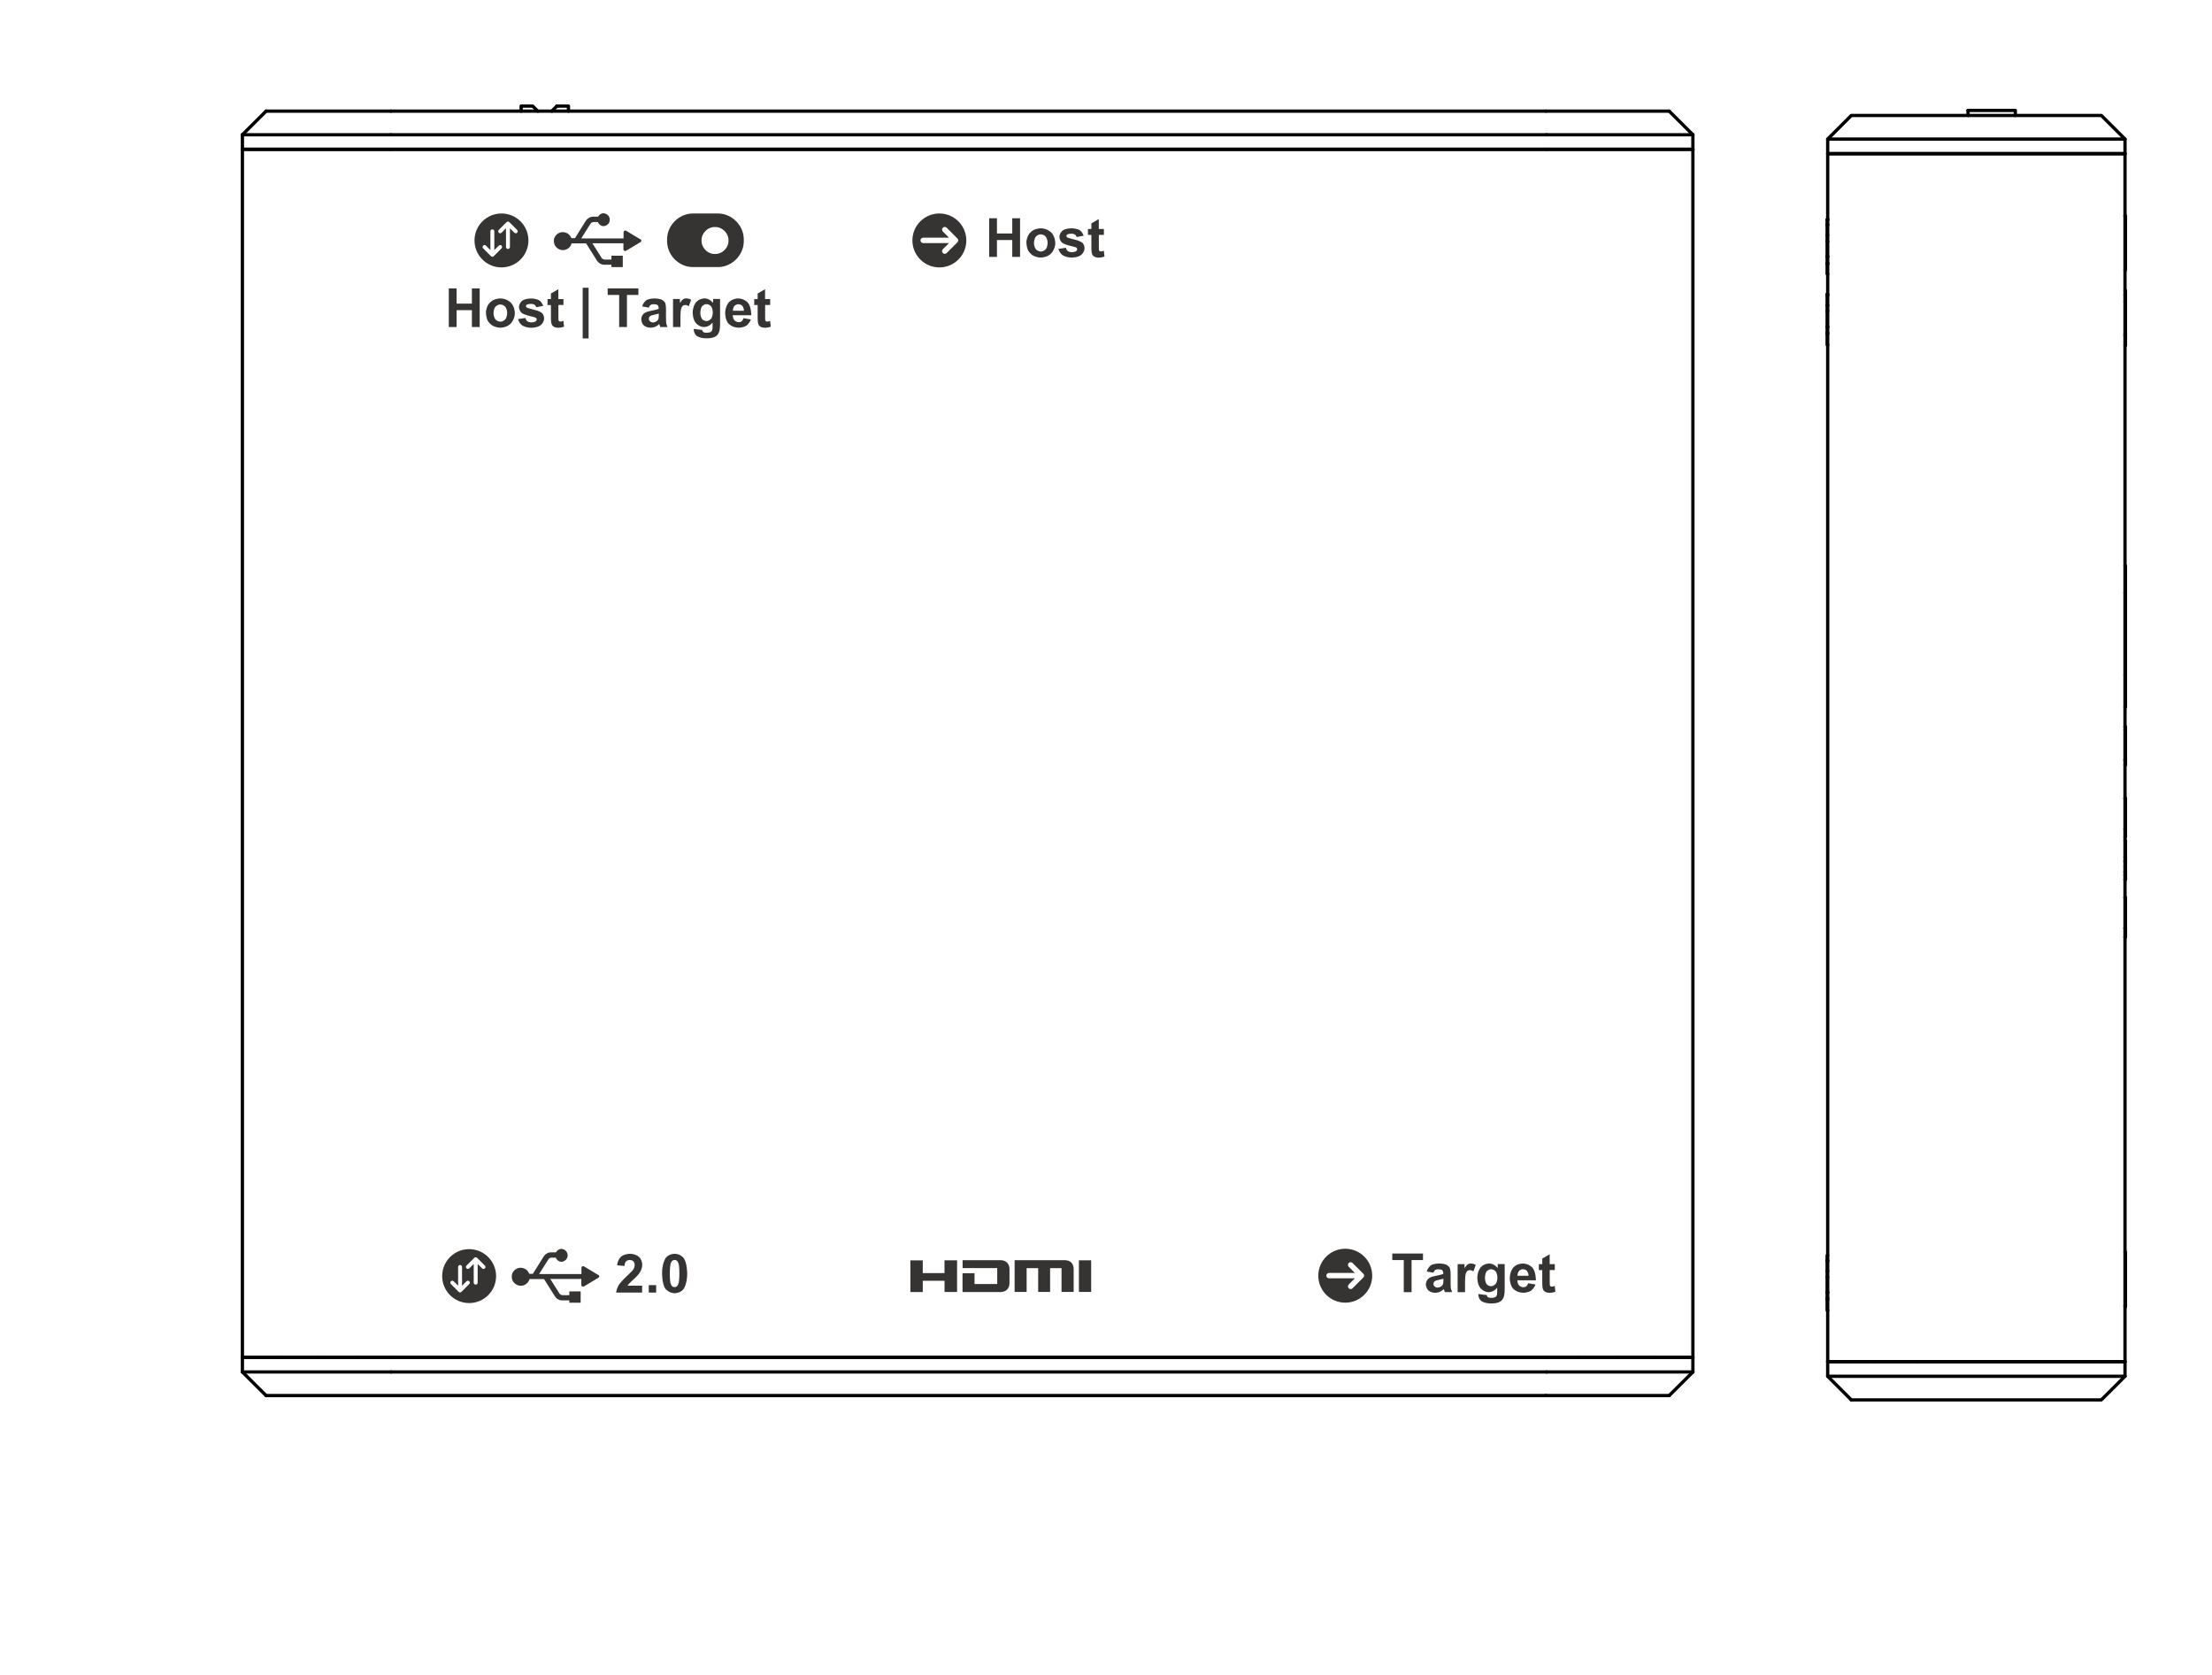 <?xml version="1.0" encoding="UTF-8"?>
<svg id="_图层_2" data-name="图层 2" xmlns="http://www.w3.org/2000/svg" width="337.18" height="255.26" xmlns:xlink="http://www.w3.org/1999/xlink" viewBox="0 0 337.18 255.26">
  <defs>
    <style>
      .cls-1 {
        clip-path: url(#clippath);
      }

      .cls-2, .cls-3 {
        stroke-width: 0px;
      }

      .cls-2, .cls-4 {
        fill: none;
      }

      .cls-5 {
        clip-path: url(#clippath-1);
      }

      .cls-3 {
        fill: #040000;
        fill-rule: evenodd;
        isolation: isolate;
        opacity: .8;
      }

      .cls-4 {
        stroke: #000;
        stroke-linecap: round;
        stroke-linejoin: round;
        stroke-width: .5px;
      }
    </style>
    <clipPath id="clippath">
      <polyline class="cls-2" points="266.86 225.04 335.65 225.04 335.65 5.17 266.86 5.17 266.86 225.04"/>
    </clipPath>
    <clipPath id="clippath-1">
      <polyline class="cls-2" points="25.3 224.38 269.7 224.38 269.7 4.51 25.3 4.51 25.3 224.38"/>
    </clipPath>
  </defs>
  <g id="_图层_5" data-name="图层 5">
    <g>
      <g>
        <g class="cls-1">
          <line class="cls-4" x1="282.2" y1="207.55" x2="282.2" y2="207.55"/>
          <line class="cls-4" x1="320.31" y1="207.55" x2="320.31" y2="207.55"/>
          <polyline class="cls-4" points="323.92 207.55 323.76 207.55 323.38 207.55 322.69 207.55 321.69 207.55 320.47 207.55 319.01 207.55 317.32 207.55 315.48 207.55 313.41 207.55 311.19 207.55 308.89 207.55 306.43 207.55 303.9 207.55 301.37 207.55 298.92 207.55 296.39 207.55 293.93 207.55 291.56 207.55 289.33 207.55 287.26 207.55 285.34 207.55 283.66 207.55 282.2 207.55 280.97 207.55 279.98 207.55 279.21 207.55 278.75 207.55 278.6 207.55"/>
          <line class="cls-4" x1="285.88" y1="207.55" x2="285.88" y2="207.55"/>
          <line class="cls-4" x1="292.32" y1="207.55" x2="292.32" y2="207.55"/>
          <line class="cls-4" x1="278.6" y1="209.78" x2="282.2" y2="213.38"/>
          <polyline class="cls-4" points="278.6 207.55 278.6 209.78 278.75 209.78 279.21 209.78 279.98 209.78 280.97 209.78 282.2 209.78 283.66 209.78 285.34 209.78 287.26 209.78 289.33 209.78 291.56 209.78 293.93 209.78 296.39 209.78 298.92 209.78 301.37 209.78 303.9 209.78 306.43 209.78 308.89 209.78 311.19 209.78 313.41 209.78 315.48 209.78 317.32 209.78 319.01 209.78 320.47 209.78 321.69 209.78 322.69 209.78 323.38 209.78 323.76 209.78 323.92 209.78 320.31 213.38 320.16 213.38 319.78 213.38 319.09 213.38 318.17 213.38 316.94 213.38 315.56 213.38 313.95 213.38 312.18 213.38 310.19 213.38 308.12 213.38 305.9 213.38 303.67 213.38 301.37 213.38 299.15 213.38 296.85 213.38 294.7 213.38 292.55 213.38 290.56 213.38 288.79 213.38 287.11 213.38 285.73 213.38 284.5 213.38 283.5 213.38 282.81 213.38 282.35 213.38 282.2 213.38"/>
          <line class="cls-4" x1="323.92" y1="207.55" x2="323.92" y2="209.78"/>
          <polyline class="cls-4" points="282.2 17.6 282.35 17.6 282.81 17.6 283.5 17.6 284.5 17.6 285.73 17.6 287.11 17.6 288.79 17.6 290.56 17.6 292.55 17.6 294.7 17.6 296.85 17.6 299.15 17.6 301.37 17.6 303.67 17.6 305.9 17.6 308.12 17.6 310.19 17.6 312.18 17.6 313.95 17.6 315.56 17.6 316.94 17.6 318.17 17.6 319.09 17.6 319.78 17.6 320.16 17.6 320.31 17.6 323.92 21.2 323.76 21.2 323.38 21.2 322.69 21.2 321.69 21.2 320.47 21.2 319.01 21.2 317.32 21.2 315.48 21.2 313.41 21.2 311.19 21.2 308.89 21.2 306.43 21.2 303.9 21.2 301.37 21.2 298.92 21.2 296.39 21.2 293.93 21.2 291.56 21.2 289.33 21.2 287.26 21.2 285.34 21.2 283.66 21.2 282.2 21.2 280.97 21.2 279.98 21.2 279.21 21.2 278.75 21.2 278.6 21.2 282.2 17.6"/>
          <line class="cls-4" x1="323.92" y1="23.42" x2="323.92" y2="21.2"/>
          <polyline class="cls-4" points="323.92 23.42 323.76 23.42 323.38 23.42 322.69 23.42 321.69 23.42 320.47 23.42 319.01 23.42 317.32 23.42 315.48 23.42 313.41 23.42 311.19 23.42 308.89 23.42 306.43 23.42 303.9 23.42 301.37 23.42 298.92 23.42 296.39 23.42 293.93 23.42 291.56 23.42 289.33 23.42 287.26 23.42 285.34 23.42 283.66 23.42 282.2 23.42 280.97 23.42 279.98 23.42 279.21 23.42 278.75 23.42 278.6 23.42 278.6 21.2"/>
          <polyline class="cls-4" points="323.92 207.55 323.92 23.42 323.76 23.42 323.38 23.42 322.69 23.42 321.69 23.42 320.47 23.42 319.01 23.42 317.32 23.42 315.48 23.42 313.41 23.42 311.19 23.42 308.89 23.42 306.43 23.42 303.9 23.42 301.37 23.42 298.92 23.42 296.39 23.42 293.93 23.42 291.56 23.42 289.33 23.42 287.26 23.42 285.34 23.42 283.66 23.42 282.2 23.42 280.97 23.42 279.98 23.42 279.21 23.42 278.75 23.42 278.6 23.42 278.6 207.55 278.75 207.55 279.21 207.55 279.98 207.55 280.97 207.55 282.2 207.55 283.66 207.55 285.34 207.55 287.26 207.55 289.33 207.55 291.56 207.55 293.93 207.55 296.39 207.55 298.92 207.55 301.37 207.55 303.9 207.55 306.43 207.55 308.89 207.55 311.19 207.55 313.41 207.55 315.48 207.55 317.32 207.55 319.01 207.55 320.47 207.55 321.69 207.55 322.69 207.55 323.38 207.55 323.76 207.55 323.92 207.55"/>
          <line class="cls-4" x1="299.99" y1="16.83" x2="299.99" y2="17.6"/>
          <polyline class="cls-4" points="299.99 16.83 307.2 16.83 307.2 17.6"/>
          <polyline class="cls-4" points="278.6 191.37 278.52 191.37 278.52 191.45 278.52 191.52 278.52 191.6 278.52 191.68 278.52 191.75 278.52 191.83 278.52 191.91 278.52 191.98 278.52 192.06 278.52 192.14"/>
          <polyline class="cls-4" points="278.6 34.24 278.52 34.24 278.52 34.31"/>
          <polyline class="cls-4" points="278.52 33.47 278.52 33.47 278.6 33.47"/>
          <polyline class="cls-4" points="278.6 41.75 278.52 41.75 278.52 41.68 278.52 41.6 278.52 41.52 278.52 41.44 278.52 41.29 278.52 41.21 278.52 41.14 278.52 40.98 278.52 40.83 278.52 40.68 278.52 40.52 278.52 40.37 278.52 40.22"/>
          <polyline class="cls-4" points="278.6 33.47 278.52 33.47 278.52 33.55 278.52 33.62 278.52 33.7 278.52 33.78 278.52 33.85 278.52 33.93 278.52 34.01 278.52 34.08 278.52 34.16 278.52 34.24"/>
          <polyline class="cls-4" points="278.6 44.82 278.52 44.82 278.52 44.9 278.6 44.9"/>
          <line class="cls-4" x1="278.52" y1="45.05" x2="278.52" y2="44.9"/>
          <polyline class="cls-4" points="278.6 46.51 278.52 46.51 278.52 46.58 278.6 46.58"/>
          <polyline class="cls-4" points="278.6 47.43 278.52 47.43 278.52 46.58"/>
          <polyline class="cls-4" points="278.6 49.8 278.52 49.8 278.52 49.73 278.52 49.65 278.52 49.57 278.52 49.5 278.52 49.42 278.52 49.27 278.52 49.19 278.52 47.43"/>
          <polyline class="cls-4" points="278.6 49.88 278.52 49.88 278.52 49.8"/>
          <polyline class="cls-4" points="278.6 50.72 278.52 50.72 278.52 49.88"/>
          <polyline class="cls-4" points="278.6 50.88 278.52 50.88 278.52 50.8 278.52 50.72"/>
          <polyline class="cls-4" points="278.6 45.05 278.52 45.05 278.52 46.51"/>
          <polyline class="cls-4" points="278.52 35.85 278.6 35.85 278.52 35.85 278.52 36.77 278.6 36.77"/>
          <polyline class="cls-4" points="278.6 39.07 278.52 39.07 278.52 38.99 278.52 38.91 278.52 38.84 278.52 38.68 278.52 38.61 278.52 38.45 278.52 36.77"/>
          <polyline class="cls-4" points="278.6 39.14 278.52 39.14 278.52 39.07"/>
          <polyline class="cls-4" points="278.6 40.06 278.52 40.06 278.52 39.14"/>
          <polyline class="cls-4" points="278.6 40.22 278.52 40.22 278.52 40.14 278.52 40.06"/>
          <polyline class="cls-4" points="278.6 34.31 278.52 34.31 278.52 35.85"/>
          <polyline class="cls-4" points="278.52 40.22 278.52 40.22 278.6 40.22"/>
          <polyline class="cls-4" points="278.6 199.73 278.52 199.73 278.52 199.65 278.52 199.58 278.52 199.5 278.52 199.42 278.52 199.35 278.52 199.27 278.52 199.19 278.52 199.12 278.52 199.04 278.52 198.96 278.52 198.89 278.52 198.81 278.52 198.73 278.52 198.66 278.52 198.58 278.52 198.5 278.52 198.43 278.52 198.35 278.52 198.27 278.52 198.2 278.52 198.12"/>
          <polyline class="cls-4" points="278.6 192.14 278.52 192.14 278.52 192.21"/>
          <polyline class="cls-4" points="278.52 193.75 278.6 193.75 278.52 193.75 278.52 194.67 278.6 194.67"/>
          <polyline class="cls-4" points="278.6 196.97 278.52 196.97 278.52 196.89 278.52 196.81 278.52 196.74 278.52 196.66 278.52 196.58 278.52 196.51 278.52 196.35 278.52 194.67"/>
          <polyline class="cls-4" points="278.6 197.04 278.52 197.04 278.52 196.97"/>
          <polyline class="cls-4" points="278.6 197.89 278.52 197.89 278.52 197.04"/>
          <polyline class="cls-4" points="278.6 198.12 278.52 198.12 278.52 198.04 278.52 197.97 278.52 197.89"/>
          <polyline class="cls-4" points="278.6 192.21 278.52 192.21 278.52 193.75"/>
          <polyline class="cls-4" points="278.6 52.56 278.52 52.56 278.52 52.49 278.52 52.41 278.52 52.33 278.52 52.26 278.52 52.18 278.52 52.1 278.52 52.03 278.52 51.95 278.52 51.87 278.52 51.8 278.52 51.72 278.52 51.57 278.52 51.49 278.52 51.41 278.52 51.34 278.52 51.26 278.52 51.18 278.52 51.11 278.52 51.03 278.52 50.88"/>
          <line class="cls-4" x1="323.92" y1="141.52" x2="323.99" y2="141.52"/>
          <polyline class="cls-4" points="323.92 41.14 323.99 41.14 323.99 41.06 323.99 40.98 323.99 40.91 323.99 40.83 323.99 40.75 323.99 40.68 323.99 40.6 323.99 40.45 323.99 40.37 323.99 40.22 323.99 40.14 323.99 39.99 323.99 39.83 323.99 39.68 323.99 39.53 323.99 39.37 323.99 39.22 323.99 38.99 323.99 38.84 323.99 38.68 323.99 38.45 323.99 38.3 323.99 38.07 323.99 37.92 323.99 37.69 323.99 37.46 323.99 37.3 323.99 37.07 323.99 36.84 323.99 36.61 323.99 36.46 323.99 36.23 323.99 36 323.99 35.85 323.99 35.62 323.99 35.46 323.99 35.31 323.99 35.08 323.99 34.93 323.99 34.77 323.99 34.62 323.99 34.47 323.99 34.31 323.99 34.16 323.99 34.01 323.99 33.85 323.99 33.78 323.99 33.62 323.99 33.55 323.99 33.47 323.99 33.32 323.99 33.24 323.99 33.16 323.99 33.09 323.99 33.01 323.99 32.93 323.92 32.93"/>
          <polyline class="cls-4" points="323.99 32.93 323.99 32.93 323.92 32.93"/>
          <polyline class="cls-4" points="323.92 115.91 323.99 115.91 323.99 115.83"/>
          <polyline class="cls-4" points="323.92 199.04 323.99 199.04 323.99 198.96 323.99 198.89 323.99 198.81 323.99 198.73 323.99 198.66 323.99 198.58 323.99 198.5 323.99 198.35 323.99 198.27 323.99 198.12 323.99 197.97 323.99 197.89 323.99 197.74 323.99 197.58 323.99 197.43 323.99 197.27 323.99 197.04 323.99 196.89 323.99 196.74 323.99 196.58 323.99 196.35 323.99 196.2 323.99 195.97 323.99 195.74 323.99 195.59 323.99 195.36 323.99 195.13 323.99 194.97 323.99 194.74 323.99 194.51 323.99 194.28 323.99 194.13 323.99 193.9 323.99 193.75 323.99 193.52 323.99 193.36 323.99 193.13 323.99 192.98 323.99 192.83 323.99 192.67 323.99 192.44 323.99 192.29 323.99 192.21 323.99 192.06 323.99 191.91 323.99 191.75 323.99 191.68 323.99 191.52 323.99 191.45 323.99 191.29 323.99 191.22 323.99 191.14 323.99 191.06 323.99 190.99 323.99 190.91 323.99 190.83 323.92 190.83"/>
          <polyline class="cls-4" points="323.92 126.42 323.99 126.42 323.99 126.34"/>
          <polyline class="cls-4" points="323.92 102.87 323.99 102.87 323.99 102.8 323.99 102.72 323.99 102.64 323.99 102.57 323.99 102.49 323.99 102.41 323.99 102.26 323.99 102.18 323.99 102.03 323.99 101.95 323.99 101.8 323.99 101.65 323.99 101.49 323.99 101.34 323.99 101.18 323.99 101.03 323.99 100.88 323.99 100.72 323.99 100.57 323.99 100.42 323.99 100.19 323.99 92.98 323.99 92.75 323.99 92.6 323.99 92.44 323.99 92.29 323.99 92.14 323.99 91.98 323.99 91.83 323.99 91.68 323.99 91.52 323.99 91.37 323.99 91.22 323.99 91.14 323.99 90.99 323.99 90.91 323.99 90.76 323.99 90.68 323.99 90.6 323.99 90.53 323.99 90.45 323.99 90.37 323.92 90.37"/>
          <polyline class="cls-4" points="323.92 107.78 323.99 107.78 323.99 102.87"/>
          <polyline class="cls-4" points="323.92 141.52 323.99 141.52 323.99 141.45"/>
          <polyline class="cls-4" points="323.92 136.77 323.99 136.77 323.99 136.84"/>
          <polyline class="cls-4" points="323.92 142.83 323.99 142.83 323.99 141.52"/>
          <polyline class="cls-4" points="323.92 51.03 323.99 51.03 323.99 50.95 323.99 50.88"/>
          <polyline class="cls-4" points="323.92 44.28 323.99 44.28 323.99 44.97"/>
          <polyline class="cls-4" points="323.92 126.34 323.99 126.34 323.99 121.74 323.92 121.74"/>
          <polyline class="cls-4" points="323.92 115.76 323.99 115.76 323.99 111.23 323.92 111.23"/>
          <polyline class="cls-4" points="323.92 131.32 323.99 131.32 323.99 131.25 323.92 131.25"/>
          <polyline class="cls-4" points="323.92 130.63 323.99 130.63 323.99 130.71 323.99 130.79 323.99 130.86 323.99 130.94 323.99 131.02 323.99 131.09 323.99 131.17 323.99 131.25 323.92 131.25"/>
          <polyline class="cls-4" points="323.92 128.1 323.99 128.1 323.99 128.18 323.99 128.26 323.99 128.33 323.99 128.41 323.99 128.49 323.99 128.56 323.99 128.64 323.99 128.72 323.99 128.79 323.99 128.87 323.99 128.95 323.99 129.02 323.99 129.1 323.99 129.18 323.99 129.25 323.99 129.33 323.99 129.41 323.99 129.56 323.99 129.64 323.99 129.71 323.99 129.79 323.99 129.87 323.99 129.94 323.99 130.02 323.99 130.1 323.99 130.17 323.99 130.25 323.99 130.33 323.99 130.4 323.99 130.48 323.99 130.56 323.99 130.63"/>
          <polyline class="cls-4" points="323.92 132.86 323.99 132.86 323.99 132.78 323.99 132.7 323.99 132.63 323.99 132.55 323.99 132.47 323.99 132.4 323.99 132.32 323.99 132.24 323.99 132.09 323.92 132.09"/>
          <polyline class="cls-4" points="323.99 131.32 323.99 131.4 323.99 131.55 323.99 131.63 323.99 131.71 323.99 131.86 323.99 131.94 323.99 132.01 323.99 132.09"/>
          <polyline class="cls-4" points="323.92 110.77 323.99 110.77 323.99 111.23"/>
          <polyline class="cls-4" points="323.92 141.45 323.99 141.45 323.99 136.84 323.92 136.84"/>
          <polyline class="cls-4" points="323.92 199.19 323.99 199.19 323.99 199.12 323.99 199.04"/>
          <line class="cls-4" x1="323.92" y1="142.83" x2="323.99" y2="142.83"/>
          <polyline class="cls-4" points="323.92 121.66 323.99 121.66 323.99 121.74"/>
          <polyline class="cls-4" points="323.99 110.77 323.99 110.77 323.92 110.77"/>
          <polyline class="cls-4" points="323.92 116.6 323.99 116.6 323.99 115.91"/>
          <polyline class="cls-4" points="323.92 86.23 323.99 86.23 323.99 90.37"/>
          <polyline class="cls-4" points="323.92 134.01 323.99 134.01 323.99 133.55 323.92 133.55"/>
          <polyline class="cls-4" points="323.92 133.32 323.99 133.32 323.99 133.39 323.99 133.47 323.99 133.55"/>
          <polyline class="cls-4" points="323.92 132.93 323.99 132.93 323.99 133.01 323.99 133.09 323.99 133.16 323.99 133.24 323.99 133.32"/>
          <line class="cls-4" x1="323.99" y1="132.86" x2="323.99" y2="132.93"/>
          <polyline class="cls-4" points="323.92 134.08 323.99 134.08 323.99 134.01"/>
          <polyline class="cls-4" points="323.92 115.83 323.99 115.83 323.99 115.76"/>
          <polyline class="cls-4" points="323.92 127.57 323.99 127.57 323.99 126.42"/>
          <polyline class="cls-4" points="323.92 51.18 323.99 51.18 323.99 51.11 323.99 51.03"/>
          <polyline class="cls-4" points="323.92 52.64 323.99 52.64 323.99 52.56 323.99 52.49 323.99 52.41 323.99 52.33 323.99 52.26 323.99 52.18 323.99 52.03 323.99 51.95 323.99 51.8 323.99 51.72 323.99 51.57 323.99 51.41 323.99 51.34 323.99 51.26 323.99 51.18"/>
          <polyline class="cls-4" points="323.92 50.88 323.99 50.88 323.99 45.97 323.92 45.97"/>
          <polyline class="cls-4" points="323.92 44.97 323.99 44.97 323.99 45.97"/>
        </g>
        <g class="cls-5">
          <line class="cls-4" x1="54.44" y1="206.89" x2="54.44" y2="206.89"/>
          <line class="cls-4" x1="240.56" y1="206.89" x2="240.56" y2="206.89"/>
          <polyline class="cls-4" points="258.05 206.89 257.89 206.89 257.51 206.89 256.82 206.89 255.82 206.89 254.6 206.89 253.21 206.89 251.53 206.89 249.61 206.89 247.62 206.89 245.39 206.89 243.09 206.89 240.71 206.89 238.18 206.89 235.73 206.89 59.58 206.89 57.05 206.89 54.59 206.89 52.14 206.89 49.76 206.89 47.54 206.89 45.47 206.89 43.63 206.89 41.94 206.89 40.41 206.89 39.18 206.89 38.26 206.89 37.49 206.89 37.11 206.89 36.95 206.89"/>
          <line class="cls-4" x1="246.54" y1="206.89" x2="246.54" y2="206.89"/>
          <line class="cls-4" x1="252.14" y1="206.89" x2="252.14" y2="206.89"/>
          <line class="cls-4" x1="240.64" y1="206.89" x2="240.64" y2="206.89"/>
          <line class="cls-4" x1="235.73" y1="209.12" x2="59.58" y2="209.12"/>
          <polyline class="cls-4" points="40.56 212.72 40.71 212.72 41.17 212.72 41.79 212.72 42.78 212.72 43.93 212.72 45.39 212.72 47 212.72 48.84 212.72 50.76 212.72 52.83 212.72 55.05 212.72 57.35 212.72 59.58 212.72 235.65 212.72"/>
          <polyline class="cls-4" points="59.58 209.12 57.05 209.12 54.59 209.12 52.14 209.12 49.76 209.12 47.54 209.12 45.47 209.12 43.63 209.12 41.94 209.12 40.41 209.12 39.18 209.12 38.26 209.12 37.49 209.12 37.11 209.12 36.95 209.12"/>
          <polyline class="cls-4" points="235.65 212.72 237.95 212.72 240.18 212.72 242.32 212.72 244.4 212.72 246.31 212.72 248.15 212.72 249.69 212.72 251.14 212.72 252.29 212.72 253.21 212.72 253.9 212.72 254.29 212.72 254.44 212.72"/>
          <polyline class="cls-4" points="258.05 209.12 257.89 209.12 257.51 209.12 256.82 209.12 255.82 209.12 254.6 209.12 253.21 209.12 251.53 209.12 249.61 209.12 247.62 209.12 245.39 209.12 243.09 209.12 240.71 209.12 238.18 209.12 235.73 209.12"/>
          <line class="cls-4" x1="42.86" y1="206.89" x2="42.86" y2="206.89"/>
          <line class="cls-4" x1="48.46" y1="206.89" x2="48.46" y2="206.89"/>
          <line class="cls-4" x1="54.36" y1="206.89" x2="54.36" y2="206.89"/>
          <line class="cls-4" x1="40.56" y1="212.72" x2="36.95" y2="209.12"/>
          <line class="cls-4" x1="254.44" y1="212.72" x2="258.05" y2="209.12"/>
          <line class="cls-4" x1="36.95" y1="206.89" x2="36.95" y2="209.12"/>
          <line class="cls-4" x1="258.05" y1="206.89" x2="258.05" y2="209.12"/>
          <polyline class="cls-4" points="235.73 20.54 238.18 20.54 240.71 20.54 243.09 20.54 245.39 20.54 247.62 20.54 249.61 20.54 251.53 20.54 253.21 20.54 254.6 20.54 255.82 20.54 256.82 20.54 257.51 20.54 257.89 20.54 258.05 20.54"/>
          <polyline class="cls-4" points="254.44 16.94 254.29 16.94 253.9 16.94 253.21 16.94 252.29 16.94 251.14 16.94 249.69 16.94 248.15 16.94 246.31 16.94 244.4 16.94 242.32 16.94 240.18 16.94 237.95 16.94 235.65 16.94"/>
          <polyline class="cls-4" points="59.58 16.94 57.35 16.94 55.05 16.94 52.83 16.94 50.76 16.94 48.84 16.94 47 16.94 45.39 16.94 43.93 16.94 42.78 16.94 41.79 16.94 41.17 16.94 40.71 16.94 40.56 16.94"/>
          <polyline class="cls-4" points="36.95 20.54 37.11 20.54 37.49 20.54 38.26 20.54 39.18 20.54 40.41 20.54 41.94 20.54 43.63 20.54 45.47 20.54 47.54 20.54 49.76 20.54 52.14 20.54 54.59 20.54 57.05 20.54 59.58 20.54"/>
          <line class="cls-4" x1="235.65" y1="16.94" x2="59.58" y2="16.94"/>
          <line class="cls-4" x1="59.58" y1="20.54" x2="235.73" y2="20.54"/>
          <polyline class="cls-4" points="36.95 22.76 37.11 22.76 37.49 22.76 38.26 22.76 39.18 22.76 40.41 22.76 41.94 22.76 43.63 22.76 45.47 22.76 47.54 22.76 49.76 22.76 52.14 22.76 54.59 22.76 57.05 22.76 59.58 22.76 235.73 22.76 238.18 22.76 240.71 22.76 243.09 22.76 245.39 22.76 247.62 22.76 249.61 22.76 251.53 22.76 253.21 22.76 254.6 22.76 255.82 22.76 256.82 22.76 257.51 22.76 257.89 22.76 258.05 22.76"/>
          <line class="cls-4" x1="254.44" y1="16.94" x2="258.05" y2="20.54"/>
          <line class="cls-4" x1="40.56" y1="16.94" x2="36.95" y2="20.54"/>
          <line class="cls-4" x1="258.05" y1="22.76" x2="258.05" y2="20.54"/>
          <line class="cls-4" x1="36.95" y1="22.76" x2="36.95" y2="20.54"/>
          <line class="cls-4" x1="59.58" y1="22.76" x2="235.73" y2="22.76"/>
          <line class="cls-4" x1="235.73" y1="206.89" x2="59.58" y2="206.89"/>
          <polyline class="cls-4" points="258.05 22.76 257.89 22.76 257.51 22.76 256.82 22.76 255.82 22.76 254.6 22.76 253.21 22.76 251.53 22.76 249.61 22.76 247.62 22.76 245.39 22.76 243.09 22.76 240.71 22.76 238.18 22.76 235.73 22.76"/>
          <polyline class="cls-4" points="258.05 206.89 257.89 206.89 257.51 206.89 256.82 206.89 255.82 206.89 254.6 206.89 253.21 206.89 251.53 206.89 249.61 206.89 247.62 206.89 245.39 206.89 243.09 206.89 240.71 206.89 238.18 206.89 235.73 206.89"/>
          <polyline class="cls-4" points="59.58 22.76 57.05 22.76 54.59 22.76 52.14 22.76 49.76 22.76 47.54 22.76 45.47 22.76 43.63 22.76 41.94 22.76 40.41 22.76 39.18 22.76 38.26 22.76 37.49 22.76 37.11 22.76 36.95 22.76"/>
          <polyline class="cls-4" points="59.58 206.89 57.05 206.89 54.59 206.89 52.14 206.89 49.76 206.89 47.54 206.89 45.47 206.89 43.63 206.89 41.94 206.89 40.41 206.89 39.18 206.89 38.26 206.89 37.49 206.89 37.11 206.89 36.95 206.89"/>
          <line class="cls-4" x1="258.05" y1="22.76" x2="258.05" y2="206.89"/>
          <line class="cls-4" x1="36.95" y1="22.76" x2="36.95" y2="206.89"/>
          <line class="cls-4" x1="84.12" y1="16.94" x2="84.88" y2="16.17"/>
          <polyline class="cls-4" points="79.44 16.94 79.44 16.17 81.2 16.17 81.97 16.94"/>
          <polyline class="cls-4" points="84.88 16.17 86.65 16.17 86.65 16.94"/>
        </g>
        <g>
          <g>
            <path id="_文本_1" data-name="文本 1" class="cls-3" d="M150.78,39.16v-5.89h1.19v2.32s2.33,0,2.33,0v-2.32h1.19v5.89h-1.19v-2.57s-2.33,0-2.33,0v2.57h-1.19ZM156.45,36.97c0-.56.28-1.09.28-1.09.28-.53.79-.8.79-.8.51-.28,1.13-.28,1.13-.28.97,0,1.59.63,1.59.63.62.63.62,1.59.62,1.59,0,.97-.62,1.6-.62,1.6-.62.64-1.57.64-1.57.64-.59,0-1.12-.27-1.12-.27-.53-.27-.81-.78-.81-.78-.28-.51-.28-1.25-.28-1.25ZM157.61,37.03c0,.63.3.97.3.97.3.34.74.34.74.34.44,0,.74-.34.74-.34.3-.34.3-.98.3-.98,0-.63-.3-.96-.3-.96-.3-.34-.74-.34-.74-.34-.44,0-.74.34-.74.34-.3.34-.3.97-.3.97ZM161.34,37.94l1.13-.17c.07.33.29.5.29.5.22.17.62.17.62.17.44,0,.66-.16.66-.16.15-.11.15-.3.15-.3,0-.13-.08-.21-.08-.21-.08-.08-.38-.15-.38-.15-1.37-.3-1.73-.55-1.73-.55-.51-.35-.51-.96-.51-.96,0-.55.44-.93.44-.93.44-.38,1.36-.38,1.36-.38.88,0,1.3.29,1.3.29.43.29.59.84.59.84l-1.06.2c-.07-.25-.26-.38-.26-.38-.19-.13-.54-.13-.54-.13-.45,0-.64.12-.64.12-.13.09-.13.23-.13.23,0,.12.11.2.11.2.15.11,1.05.32,1.05.32.9.2,1.26.5,1.26.5.35.3.35.84.35.84,0,.59-.49,1.01-.49,1.01-.49.42-1.45.42-1.45.42-.87,0-1.38-.35-1.38-.35-.51-.35-.66-.96-.66-.96ZM168.27,34.9v.9h-.77s0,1.72,0,1.72c0,.52.02.61.02.61.02.09.1.14.1.14.08.06.19.06.19.06.16,0,.45-.11.45-.11l.1.88c-.39.17-.89.17-.89.17-.31,0-.55-.1-.55-.1-.25-.1-.36-.27-.36-.27-.11-.16-.16-.44-.16-.44-.04-.2-.04-.8-.04-.8v-1.86s-.52,0-.52,0v-.9h.52s0-.85,0-.85l1.13-.66v1.51s.77,0,.77,0Z"/>
            <path id="_减去顶层" data-name="减去顶层" class="cls-3" d="M143.19,40.76c-2.27,0-4.11-1.84-4.11-4.11s1.84-4.11,4.11-4.11,4.11,1.84,4.11,4.11-1.84,4.11-4.11,4.11ZM145.95,36.36l-1.65-1.65c-.16-.16-.42-.16-.58,0-.16.16-.16.42,0,.58l.94.94h-3.94c-.23,0-.41.18-.41.41s.18.41.41.41h3.94s-.94.94-.94.94c-.16.16-.16.42,0,.58.16.16.42.16.58,0l1.65-1.65c.16-.16.16-.42,0-.58Z"/>
          </g>
          <g>
            <path id="_文本_1-2" data-name="文本 1" class="cls-3" d="M213.98,196.96v-4.89s-1.75,0-1.75,0v-1h4.68v1h-1.74s0,4.89,0,4.89h-1.19ZM218.51,193.99l-1.02-.18c.17-.62.59-.92.59-.92.42-.3,1.25-.3,1.25-.3.75,0,1.12.18,1.12.18.37.18.52.45.52.45.15.28.15,1.01.15,1.01v1.32c-.01.56.04.83.04.83.05.27.2.57.2.57h-1.12c-.04-.11-.11-.33-.11-.33-.03-.1-.04-.13-.04-.13-.29.28-.62.42-.62.42-.33.14-.7.14-.7.14-.66,0-1.04-.36-1.04-.36-.38-.36-.38-.9-.38-.9,0-.36.17-.64.17-.64.17-.28.48-.43.48-.43.31-.15.9-.26.9-.26.79-.15,1.1-.28,1.1-.28v-.11c0-.33-.16-.46-.16-.46-.16-.14-.61-.14-.61-.14-.3,0-.47.12-.47.12-.17.12-.27.42-.27.42ZM220.02,194.91c-.22.07-.69.17-.69.17-.47.1-.61.2-.61.2-.22.16-.22.4-.22.4,0,.24.18.41.18.41.18.17.45.17.45.17.31,0,.58-.2.58-.2.2-.15.27-.37.27-.37.04-.14.04-.55.04-.55v-.22ZM223.32,196.96h-1.13v-4.27h1.05v.61c.27-.43.48-.57.48-.57.21-.14.49-.14.49-.14.39,0,.74.21.74.21l-.35.98c-.29-.18-.53-.18-.53-.18-.24,0-.4.13-.4.13-.16.13-.26.47-.26.47-.09.34-.09,1.43-.09,1.43v1.32ZM225.34,197.24l1.29.16c.03.22.15.31.15.31.16.12.51.12.51.12.44,0,.66-.13.66-.13.15-.09.22-.29.22-.29.05-.14.05-.52.05-.52v-.62c-.51.69-1.28.69-1.28.69-.86,0-1.36-.73-1.36-.73-.39-.57-.39-1.43-.39-1.43,0-1.07.52-1.64.52-1.64.52-.57,1.28-.57,1.28-.57.79,0,1.31.69,1.31.69v-.6h1.06v3.83c0,.76-.12,1.13-.12,1.13-.12.37-.35.59-.35.59-.22.21-.6.33-.6.33-.38.12-.95.12-.95.12-1.08,0-1.54-.37-1.54-.37-.45-.37-.45-.94-.45-.94,0-.06,0-.14,0-.14ZM226.35,194.74c0,.68.26.99.26.99.26.32.65.32.65.32.41,0,.7-.32.7-.32.29-.32.29-.96.29-.96,0-.66-.27-.98-.27-.98-.27-.32-.69-.32-.69-.32-.41,0-.67.32-.67.32-.26.32-.26.96-.26.96ZM232.94,195.6l1.12.19c-.22.62-.68.94-.68.94-.47.32-1.17.32-1.17.32-1.11,0-1.65-.73-1.65-.73-.42-.58-.42-1.47-.42-1.47,0-1.06.55-1.66.55-1.66.55-.6,1.4-.6,1.4-.6.95,0,1.5.63,1.5.63.55.63.53,1.93.53,1.93h-2.83c.01.5.27.78.27.78.26.28.65.28.65.28.27,0,.45-.14.45-.14.18-.14.27-.47.27-.47ZM233,194.46c-.01-.49-.25-.74-.25-.74-.24-.26-.59-.26-.59-.26-.37,0-.61.27-.61.27-.24.27-.24.73-.24.73h1.69ZM237,192.69v.9h-.77s0,1.72,0,1.72c0,.52.02.61.02.61.02.09.1.14.1.14.08.06.19.06.19.06.16,0,.45-.11.45-.11l.1.88c-.39.17-.89.17-.89.17-.31,0-.55-.1-.55-.1-.24-.1-.36-.27-.36-.27-.11-.16-.16-.44-.16-.44-.04-.2-.04-.8-.04-.8v-1.86s-.52,0-.52,0v-.9h.52s0-.85,0-.85l1.13-.66v1.51s.77,0,.77,0Z"/>
            <path id="_减去顶层-2" data-name="减去顶层" class="cls-3" d="M205.06,198.56c-2.27,0-4.11-1.84-4.11-4.11s1.84-4.11,4.11-4.11,4.11,1.84,4.11,4.11-1.84,4.11-4.11,4.11ZM207.82,194.16l-1.65-1.65c-.16-.16-.42-.16-.58,0-.16.16-.16.42,0,.58l.94.94h-3.94c-.23,0-.41.18-.41.41s.18.41.41.41h3.94s-.94.94-.94.94c-.16.16-.16.42,0,.58.16.16.42.16.58,0l1.65-1.65c.16-.16.16-.42,0-.58Z"/>
          </g>
          <g>
            <path id="_文本_1-3" data-name="文本 1" class="cls-3" d="M97.88,195.97v1.05h-3.96c.06-.59.39-1.13.39-1.13.32-.53,1.27-1.41,1.27-1.41.76-.71.94-.96.94-.96.23-.35.23-.69.23-.69,0-.38-.2-.58-.2-.58-.2-.2-.56-.2-.56-.2-.35,0-.56.21-.56.21-.21.21-.24.71-.24.71l-1.12-.11c.1-.93.63-1.34.63-1.34.53-.41,1.33-.41,1.33-.41.87,0,1.37.47,1.37.47.5.47.5,1.17.5,1.17,0,.4-.14.76-.14.76-.14.36-.45.75-.45.75-.2.26-.74.75-.74.75-.53.49-.68.65-.68.65-.14.16-.23.31-.23.31h2.24ZM98.89,197.02v-1.13h1.13v1.13h-1.13ZM102.84,191.11c.86,0,1.34.61,1.34.61.57.72.57,2.4.57,2.4,0,1.67-.58,2.4-.58,2.4-.48.6-1.33.6-1.33.6-.86,0-1.39-.66-1.39-.66-.53-.66-.53-2.36-.53-2.36,0-1.66.58-2.39.58-2.39.48-.6,1.33-.6,1.33-.6ZM102.84,192.05c-.2,0-.37.13-.37.13-.16.13-.25.47-.25.47-.12.44-.12,1.47-.12,1.47,0,1.04.1,1.42.1,1.42.1.39.26.52.26.52.16.13.36.13.36.13.2,0,.37-.13.37-.13.16-.13.25-.47.25-.47.12-.43.12-1.47.12-1.47,0-1.04-.1-1.42-.1-1.42-.1-.39-.26-.52-.26-.52-.16-.13-.36-.13-.36-.13Z"/>
            <path id="_减去顶层-3" data-name="减去顶层" class="cls-3" d="M67.4,194.51c0-2.27,1.84-4.11,4.11-4.11s4.11,1.84,4.11,4.11c0,2.27-1.84,4.11-4.11,4.11-2.27,0-4.11-1.84-4.11-4.11ZM73.49,193.33c.12.12.3.12.42,0,.12-.12.12-.3,0-.42l-1.19-1.19c-.12-.12-.3-.12-.42,0l-1.19,1.19c-.12.12-.12.3,0,.42.12.12.3.12.42,0l.68-.68v2.86c0,.16.13.3.3.3s.3-.13.3-.3v-2.86s.68.68.68.68ZM70.34,196.91l1.19-1.19c.12-.12.12-.3,0-.42-.12-.12-.3-.12-.42,0l-.68.68v-2.86c0-.16-.13-.3-.3-.3s-.3.13-.3.3v2.86s-.68-.68-.68-.68c-.12-.12-.3-.12-.42,0-.12.12-.12.3,0,.42l1.19,1.19c.12.12.3.12.42,0Z"/>
            <path id="_路径_1" data-name="路径 1" class="cls-3" d="M91.21,194.35l-2.17-1.31s-.02-.01-.03-.02c-.01,0-.02,0-.03-.01-.01,0-.02,0-.04,0-.01,0-.02,0-.04,0-.01,0-.02,0-.04,0-.01,0-.02,0-.04,0-.01,0-.02,0-.03.01-.01,0-.02,0-.03.02-.01,0-.02.01-.03.02,0,0-.02.02-.03.02,0,0-.02.02-.02.03,0,0-.01.02-.02.03,0,.01-.01.02-.02.03,0,.01,0,.02-.01.03,0,.01,0,.02,0,.04,0,.01,0,.02,0,.04v.92h-6.45s1.39-2.21,1.39-2.21c.03-.04.06-.08.09-.12.04-.04.08-.07.12-.09.04-.02.09-.04.14-.06.05-.01.1-.02.15-.02h.65s.04.09.06.13c.02.04.05.08.08.12.03.04.06.08.1.11.03.03.07.06.11.09.04.03.08.05.12.08.04.02.09.04.13.06.05.02.09.03.14.03.05,0,.1.01.14.01.03,0,.06,0,.09-.01.03,0,.06-.01.09-.02.03,0,.06-.02.09-.03.03-.01.06-.02.09-.04.03-.01.05-.03.08-.04.03-.02.05-.03.08-.05.02-.02.05-.04.07-.06.02-.02.05-.04.07-.06.02-.02.04-.05.06-.07.02-.02.04-.05.05-.08.02-.03.03-.05.05-.08.01-.03.03-.06.04-.08.01-.03.02-.06.03-.09s.02-.06.02-.09c0-.03.01-.06.01-.09s0-.06,0-.09,0-.06,0-.09c0-.03,0-.06-.01-.09,0-.03-.01-.06-.02-.09,0-.03-.02-.06-.03-.09-.01-.03-.02-.06-.04-.08-.01-.03-.03-.05-.05-.08-.02-.03-.03-.05-.05-.08-.02-.02-.04-.05-.06-.07-.02-.02-.04-.04-.07-.06-.02-.02-.05-.04-.07-.06-.02-.02-.05-.03-.08-.05-.03-.02-.05-.03-.08-.04-.03-.01-.06-.02-.09-.04-.03-.01-.06-.02-.09-.03-.03,0-.06-.01-.09-.02-.03,0-.06,0-.09-.01-.04,0-.09,0-.13,0-.04,0-.09.02-.13.03-.04.01-.08.03-.12.05-.04.02-.08.04-.12.06-.04.02-.07.05-.11.08-.03.03-.06.06-.09.09-.03.03-.06.07-.08.1-.02.04-.05.07-.07.11h-.69c-.06,0-.12,0-.18,0-.06,0-.12.02-.17.03-.06.01-.11.03-.17.05-.05.02-.11.05-.16.08-.05.03-.1.06-.15.1-.05.03-.09.07-.14.11-.04.04-.08.08-.12.13-.04.05-.07.09-.1.14l-1.64,2.63h-.56s-.02-.05-.03-.08c-.01-.02-.02-.05-.03-.07-.01-.02-.02-.05-.04-.07-.01-.02-.03-.05-.04-.07-.01-.02-.03-.04-.05-.07-.02-.02-.03-.04-.05-.06-.02-.02-.03-.04-.05-.06-.02-.02-.04-.04-.06-.06-.02-.02-.04-.04-.06-.05-.02-.02-.04-.03-.06-.05-.02-.02-.04-.03-.07-.05-.02-.01-.05-.03-.07-.04-.02-.01-.05-.03-.07-.04-.02-.01-.05-.02-.07-.03-.02-.01-.05-.02-.08-.03-.03,0-.05-.02-.08-.03-.03,0-.05-.01-.08-.02-.03,0-.05-.01-.08-.02-.03,0-.05,0-.08-.01-.03,0-.05,0-.08,0-.03,0-.05,0-.08,0-.03,0-.05,0-.08,0-.03,0-.05,0-.08,0-.03,0-.05,0-.08.01-.03,0-.05.01-.08.02-.03,0-.05.01-.08.02-.03,0-.05.02-.08.03-.03,0-.05.02-.07.03-.02.01-.05.02-.07.04-.02.01-.05.03-.07.04-.02.01-.05.03-.07.04-.02.02-.04.03-.07.05-.02.02-.04.03-.06.05-.02.02-.04.04-.06.06-.02.02-.04.04-.06.06-.02.02-.04.04-.05.06-.02.02-.03.04-.05.06-.02.02-.03.04-.04.07-.01.02-.03.05-.04.07-.01.02-.02.05-.04.07-.01.02-.02.05-.03.07,0,.03-.02.05-.03.08,0,.03-.02.05-.02.08,0,.03-.01.05-.02.08,0,.03,0,.05-.01.08,0,.03,0,.05,0,.08,0,.03,0,.05,0,.08,0,.03,0,.05,0,.08,0,.03,0,.05,0,.08,0,.03,0,.05.01.08,0,.03,0,.05.02.08,0,.03.01.05.02.08,0,.03.02.05.02.08,0,.03.02.05.03.08.01.02.02.05.03.07.01.02.02.05.04.07.01.02.03.05.04.07.01.02.03.04.05.07.02.02.03.04.05.06.02.02.04.04.05.06.02.02.04.04.06.06.02.02.04.04.06.05.02.02.04.03.06.05.02.02.04.03.07.05.02.01.05.03.07.04.02.01.05.03.07.04.02.01.05.02.07.03.02.01.05.02.08.03.03,0,.05.02.08.03.03,0,.05.01.08.02.03,0,.05.01.08.02.03,0,.05,0,.08.01s.05,0,.08,0c.03,0,.05,0,.08,0,.03,0,.05,0,.08,0,.03,0,.05,0,.08,0,.03,0,.05,0,.08-.01.03,0,.05-.01.08-.02.03,0,.05-.01.08-.02.03,0,.05-.02.08-.03.03,0,.05-.02.07-.03.02-.01.05-.02.07-.04.02-.01.05-.03.07-.04.02-.01.05-.03.07-.04.02-.02.04-.03.07-.05.02-.02.04-.03.06-.05.02-.02.04-.04.06-.06.02-.02.04-.04.06-.06.02-.02.04-.04.05-.06.02-.02.03-.04.05-.06.02-.02.03-.04.04-.07.01-.02.03-.05.04-.07.01-.02.02-.05.04-.07.01-.02.02-.05.03-.07,0-.03.02-.05.03-.08,0-.03.02-.05.02-.08h2.22s1.64,2.61,1.64,2.61c.03.05.06.1.1.14.04.05.08.09.12.13.04.04.09.08.14.11.05.03.1.07.15.1.05.03.1.05.16.08.05.02.11.04.17.05.06.01.12.03.17.03.06,0,.12.01.18,0h1.02v.36s1.73,0,1.73,0v-1.73s-1.73,0-1.73,0v.58h-1.02c-.05,0-.1,0-.15-.02-.05-.01-.1-.03-.14-.06s-.08-.05-.12-.09c-.04-.04-.07-.07-.09-.12l-1.38-2.19h4.73v.9s0,.05,0,.07c0,.02.02.05.03.07.01.02.03.04.05.06.02.02.04.03.06.04.04.02.09.03.13.04.05,0,.1-.01.14-.04l2.18-1.31s.02-.01.03-.02c0,0,.02-.02.03-.02,0,0,.02-.02.02-.03,0,0,.01-.02.02-.03,0-.01.01-.02.02-.03,0-.01,0-.02.01-.03,0-.01,0-.02,0-.03,0-.01,0-.02,0-.04s0-.02,0-.04c0-.01,0-.02,0-.03,0-.01,0-.02-.01-.03,0-.01,0-.02-.02-.03,0-.01-.01-.02-.02-.03,0,0-.01-.02-.02-.03,0,0-.02-.02-.03-.02,0,0-.02-.01-.03-.02h.01Z"/>
          </g>
          <g>
            <path id="_文本_1-4" data-name="文本 1" class="cls-3" d="M68.41,49.85v-5.89h1.19v2.32s2.33,0,2.33,0v-2.32h1.19v5.89h-1.19v-2.57s-2.33,0-2.33,0v2.57h-1.19ZM74.07,47.66c0-.56.28-1.09.28-1.09.28-.53.79-.8.79-.8.51-.28,1.13-.28,1.13-.28.97,0,1.59.63,1.59.63.62.63.62,1.59.62,1.59,0,.97-.62,1.6-.62,1.6-.62.64-1.57.64-1.57.64-.59,0-1.12-.27-1.12-.27-.53-.27-.81-.78-.81-.78-.28-.51-.28-1.25-.28-1.25ZM75.23,47.72c0,.63.3.97.3.97.3.34.74.34.74.34.44,0,.74-.34.74-.34.3-.34.3-.98.3-.98,0-.63-.3-.96-.3-.96-.3-.34-.74-.34-.74-.34-.44,0-.74.34-.74.34-.3.34-.3.97-.3.97ZM78.96,48.64l1.13-.17c.07.33.29.5.29.5.22.17.62.17.62.17.44,0,.66-.16.66-.16.15-.11.15-.3.15-.3,0-.13-.08-.21-.08-.21-.08-.08-.38-.15-.38-.15-1.37-.3-1.73-.55-1.73-.55-.51-.35-.51-.96-.51-.96,0-.55.44-.93.44-.93.44-.38,1.36-.38,1.36-.38.88,0,1.3.29,1.3.29.43.29.59.84.59.84l-1.06.2c-.07-.25-.26-.38-.26-.38-.19-.13-.54-.13-.54-.13-.45,0-.64.12-.64.12-.13.09-.13.23-.13.23,0,.12.11.2.11.2.15.11,1.05.32,1.05.32.9.2,1.26.5,1.26.5.35.3.35.84.35.84,0,.59-.49,1.01-.49,1.01-.49.42-1.45.42-1.45.42-.87,0-1.38-.35-1.38-.35-.51-.35-.66-.96-.66-.96ZM85.89,45.59v.9h-.77s0,1.72,0,1.72c0,.52.02.61.02.61.02.09.1.14.1.14.08.06.19.06.19.06.16,0,.45-.11.45-.11l.1.88c-.39.17-.89.17-.89.17-.31,0-.55-.1-.55-.1-.24-.1-.36-.27-.36-.27-.11-.16-.16-.44-.16-.44-.04-.2-.04-.8-.04-.8v-1.86s-.52,0-.52,0v-.9h.52s0-.85,0-.85l1.13-.66v1.51s.77,0,.77,0ZM88.82,51.58v-7.72h.9v7.72h-.9ZM94.38,49.85v-4.89s-1.75,0-1.75,0v-1h4.68v1h-1.74s0,4.89,0,4.89h-1.19ZM98.91,46.89l-1.02-.18c.17-.62.59-.92.59-.92.42-.3,1.25-.3,1.25-.3.75,0,1.12.18,1.12.18.37.18.52.45.52.45.15.28.15,1.01.15,1.01v1.32c-.01.56.04.83.04.83.05.27.2.57.2.57h-1.12c-.04-.11-.11-.33-.11-.33-.03-.1-.04-.13-.04-.13-.29.28-.62.42-.62.42-.33.14-.7.14-.7.14-.66,0-1.04-.36-1.04-.36-.38-.36-.38-.9-.38-.9,0-.36.17-.64.17-.64.17-.28.48-.43.48-.43.31-.15.9-.26.9-.26.79-.15,1.1-.28,1.1-.28v-.11c0-.33-.16-.46-.16-.46-.16-.14-.61-.14-.61-.14-.3,0-.47.12-.47.12-.17.12-.27.42-.27.42ZM100.42,47.8c-.22.07-.69.17-.69.17-.47.1-.61.2-.61.2-.22.16-.22.4-.22.4,0,.24.18.41.18.41.18.17.45.17.45.17.31,0,.58-.2.58-.2.2-.15.27-.37.27-.37.04-.14.04-.55.04-.55v-.22ZM103.72,49.85h-1.13v-4.27h1.05v.61c.27-.43.48-.57.48-.57.21-.14.49-.14.49-.14.39,0,.74.21.74.21l-.35.98c-.29-.18-.53-.18-.53-.18-.24,0-.4.13-.4.13-.16.13-.26.47-.26.47-.09.34-.09,1.43-.09,1.43v1.32ZM105.74,50.13l1.29.16c.03.22.15.31.15.31.16.12.51.12.51.12.44,0,.66-.13.66-.13.15-.09.22-.29.22-.29.05-.14.05-.52.05-.52v-.62c-.51.69-1.28.69-1.28.69-.86,0-1.36-.73-1.36-.73-.39-.57-.39-1.43-.39-1.43,0-1.07.52-1.64.52-1.64.52-.57,1.28-.57,1.28-.57.79,0,1.31.69,1.31.69v-.6h1.06v3.83c0,.76-.12,1.13-.12,1.13-.12.37-.35.59-.35.59-.22.21-.6.33-.6.33-.38.12-.95.12-.95.12-1.08,0-1.54-.37-1.54-.37-.45-.37-.45-.94-.45-.94,0-.06,0-.14,0-.14ZM106.75,47.63c0,.68.26.99.26.99.26.32.65.32.65.32.41,0,.7-.32.7-.32.29-.32.29-.96.29-.96,0-.66-.27-.98-.27-.98-.27-.32-.69-.32-.69-.32-.41,0-.67.32-.67.32-.26.32-.26.96-.26.96ZM113.34,48.5l1.12.19c-.22.62-.68.94-.68.94-.47.32-1.17.32-1.17.32-1.11,0-1.65-.73-1.65-.73-.42-.58-.42-1.47-.42-1.47,0-1.06.55-1.66.55-1.66.55-.6,1.4-.6,1.4-.6.95,0,1.5.63,1.5.63.55.63.53,1.93.53,1.93h-2.83c.01.5.27.78.27.78.26.28.65.28.65.28.27,0,.45-.14.45-.14.18-.14.27-.47.27-.47ZM113.4,47.36c-.01-.49-.25-.74-.25-.74-.24-.25-.59-.25-.59-.25-.37,0-.61.27-.61.27-.24.27-.24.73-.24.73h1.69ZM117.4,45.59v.9h-.77s0,1.72,0,1.72c0,.52.02.61.02.61.02.09.1.14.1.14.08.06.19.06.19.06.16,0,.45-.11.45-.11l.1.88c-.39.17-.89.17-.89.17-.31,0-.55-.1-.55-.1-.24-.1-.36-.27-.36-.27-.11-.16-.16-.44-.16-.44-.04-.2-.04-.8-.04-.8v-1.86s-.52,0-.52,0v-.9h.52s0-.85,0-.85l1.13-.66v1.51s.77,0,.77,0Z"/>
            <g>
              <path id="_减去顶层-4" data-name="减去顶层" class="cls-3" d="M72.33,36.65c0-2.27,1.84-4.11,4.11-4.11,2.27,0,4.11,1.84,4.11,4.11s-1.84,4.11-4.11,4.11c-2.27,0-4.11-1.84-4.11-4.11ZM78.41,35.47c.12.12.3.12.42,0,.12-.12.12-.3,0-.42l-1.19-1.19c-.12-.12-.3-.12-.42,0l-1.19,1.19c-.12.12-.12.3,0,.42.12.12.3.12.42,0l.68-.68v2.86c0,.16.13.3.3.3s.3-.13.3-.3v-2.86s.68.68.68.68ZM75.26,39.05l1.19-1.19c.12-.12.12-.3,0-.42-.12-.12-.3-.12-.42,0l-.68.68v-2.86c0-.16-.13-.3-.3-.3s-.3.13-.3.3v2.86s-.68-.68-.68-.68c-.12-.12-.3-.12-.42,0-.12.12-.12.3,0,.42l1.19,1.19c.12.12.3.12.42,0Z"/>
              <path id="_路径_1-2" data-name="路径 1" class="cls-3" d="M97.63,36.49l-2.17-1.31s-.02-.01-.03-.02c-.01,0-.02,0-.03-.01-.01,0-.02,0-.04,0-.01,0-.02,0-.04,0-.01,0-.02,0-.04,0-.01,0-.02,0-.04,0-.01,0-.02,0-.03.01-.01,0-.02,0-.03.02-.01,0-.02.01-.03.02,0,0-.02.02-.03.02,0,0-.02.02-.02.03,0,0-.01.02-.02.03,0,.01-.01.02-.02.03,0,.01,0,.02-.01.03,0,.01,0,.02,0,.04,0,.01,0,.02,0,.04v.92h-6.45s1.39-2.21,1.39-2.21c.03-.04.06-.08.09-.12.04-.04.08-.07.12-.09.04-.02.09-.04.14-.06.05-.01.1-.02.15-.02h.65s.04.09.06.13c.02.04.05.08.08.12.03.04.06.08.1.11.03.03.07.06.11.09.04.03.08.05.12.08.04.02.09.04.13.06.05.02.09.03.14.03.05,0,.1.01.14.01.03,0,.06,0,.09-.01.03,0,.06-.01.09-.02.03,0,.06-.02.09-.03.03-.01.06-.02.09-.04.03-.01.05-.03.08-.04.03-.02.05-.03.08-.05.02-.02.05-.04.07-.06.02-.02.05-.04.07-.06.02-.02.04-.05.06-.07.02-.02.04-.05.05-.08.02-.03.03-.05.05-.08.01-.03.03-.06.04-.08.01-.03.02-.06.03-.09,0-.03.02-.06.02-.09,0-.03.01-.06.01-.09s0-.06,0-.09,0-.06,0-.09c0-.03,0-.06-.01-.09,0-.03-.01-.06-.02-.09,0-.03-.02-.06-.03-.09-.01-.03-.02-.06-.04-.08-.01-.03-.03-.05-.05-.08-.02-.03-.03-.05-.05-.08-.02-.02-.04-.05-.06-.07-.02-.02-.04-.04-.07-.06-.02-.02-.05-.04-.07-.06-.02-.02-.05-.03-.08-.05-.03-.02-.05-.03-.08-.04-.03-.01-.06-.02-.09-.04-.03-.01-.06-.02-.09-.03-.03,0-.06-.01-.09-.02-.03,0-.06,0-.09-.01-.04,0-.09,0-.13,0-.04,0-.09.02-.13.03-.04.01-.08.03-.12.05-.04.02-.08.04-.12.06-.04.02-.07.05-.11.08-.03.03-.06.06-.09.09-.03.03-.06.07-.08.1-.02.04-.05.07-.07.11h-.69c-.06,0-.12,0-.18,0-.06,0-.12.02-.17.03-.06.01-.11.03-.17.05-.05.02-.11.05-.16.08-.05.03-.1.06-.15.1-.05.03-.09.07-.14.11-.04.04-.08.08-.12.13-.04.05-.07.09-.1.14l-1.64,2.63h-.56s-.02-.05-.03-.08c-.01-.02-.02-.05-.03-.07-.01-.02-.02-.05-.04-.07-.01-.02-.03-.05-.04-.07s-.03-.04-.05-.07c-.02-.02-.03-.04-.05-.06-.02-.02-.03-.04-.05-.06-.02-.02-.04-.04-.06-.06-.02-.02-.04-.04-.06-.05-.02-.02-.04-.03-.06-.05-.02-.02-.04-.03-.07-.05-.02-.01-.05-.03-.07-.04-.02-.01-.05-.03-.07-.04-.02-.01-.05-.02-.07-.03-.02-.01-.05-.02-.08-.03-.03,0-.05-.02-.08-.03-.03,0-.05-.01-.08-.02-.03,0-.05-.01-.08-.02-.03,0-.05,0-.08-.01-.03,0-.05,0-.08,0-.03,0-.05,0-.08,0-.03,0-.05,0-.08,0-.03,0-.05,0-.08,0-.03,0-.05,0-.08.01-.03,0-.05.01-.08.02-.03,0-.05.01-.08.02-.03,0-.05.02-.08.03-.03,0-.05.02-.07.03-.02.01-.05.02-.07.04-.02.01-.05.03-.07.04-.02.01-.05.03-.07.04-.02.02-.04.03-.07.05-.02.02-.04.03-.06.05-.02.02-.04.04-.06.06-.02.02-.04.04-.06.06-.02.02-.04.04-.05.06-.02.02-.03.04-.05.06-.02.02-.03.04-.04.07-.01.02-.03.05-.04.07-.01.02-.02.05-.04.07-.01.02-.02.05-.03.07,0,.03-.02.05-.03.08,0,.03-.02.05-.02.08,0,.03-.01.05-.02.08,0,.03,0,.05-.01.08,0,.03,0,.05,0,.08,0,.03,0,.05,0,.08,0,.03,0,.05,0,.08,0,.03,0,.05,0,.08,0,.03,0,.05.01.08,0,.03,0,.05.02.08,0,.03.01.05.02.08,0,.03.02.05.02.08,0,.03.02.05.03.08.01.02.02.05.03.07.01.02.02.05.04.07.01.02.03.05.04.07.01.02.03.04.05.07.02.02.03.04.05.06.02.02.04.04.05.06.02.02.04.04.06.06.02.02.04.04.06.05.02.02.04.03.06.05.02.02.04.03.07.05.02.01.05.03.07.04.02.01.05.03.07.04.02.01.05.02.07.03.02.01.05.02.08.03.03,0,.05.02.08.03.03,0,.05.01.08.02.03,0,.05.01.08.02.03,0,.05,0,.08.01s.05,0,.08,0c.03,0,.05,0,.08,0,.03,0,.05,0,.08,0,.03,0,.05,0,.08,0,.03,0,.05,0,.08-.01.03,0,.05-.01.08-.02.03,0,.05-.01.08-.02.03,0,.05-.02.08-.03.03,0,.05-.02.07-.03.02-.01.05-.02.07-.04.02-.01.05-.03.07-.04.02-.01.05-.03.07-.04.02-.02.04-.03.07-.05.02-.02.04-.03.06-.05.02-.02.04-.04.06-.06.02-.02.04-.04.06-.06.02-.02.04-.04.05-.06.02-.02.03-.04.05-.06.02-.02.03-.04.04-.07.01-.02.03-.05.04-.07.01-.02.02-.05.04-.07.01-.02.02-.05.03-.07,0-.03.02-.05.03-.08,0-.03.02-.05.02-.08h2.22s1.64,2.61,1.64,2.61c.03.05.06.1.1.14.04.05.08.09.12.13.04.04.09.08.14.11.05.03.1.07.15.1.05.03.1.05.16.08.05.02.11.04.17.05.06.01.12.03.17.03.06,0,.12.01.18,0h1.02v.36s1.73,0,1.73,0v-1.73s-1.73,0-1.73,0v.58h-1.02c-.05,0-.1,0-.15-.02-.05-.01-.1-.03-.14-.06-.04-.02-.08-.05-.12-.09-.04-.04-.07-.07-.09-.12l-1.38-2.19h4.73v.9s0,.05,0,.07c0,.02.02.05.03.07.01.02.03.04.05.06.02.02.04.03.06.04.04.02.09.03.13.04.05,0,.1-.01.14-.04l2.18-1.31s.02-.01.03-.02c0,0,.02-.02.03-.02,0,0,.02-.02.02-.03,0,0,.01-.02.02-.03,0-.01.01-.02.02-.03,0-.01,0-.02.01-.03,0-.01,0-.02,0-.03,0-.01,0-.02,0-.04s0-.02,0-.04c0-.01,0-.02,0-.03,0-.01,0-.02-.01-.03,0-.01,0-.02-.02-.03,0-.01-.01-.02-.02-.03,0,0-.01-.02-.02-.03,0,0-.02-.02-.03-.02,0,0-.02-.01-.03-.02h.01Z"/>
              <path id="_路径_1-3" data-name="路径 1" class="cls-3" d="M109.29,32.54h-3.52c-.07,0-.13,0-.2,0-.07,0-.13,0-.2.01-.07,0-.13.01-.2.02-.07,0-.13.02-.2.03-.07.01-.13.03-.2.04-.07.02-.13.03-.19.05-.06.02-.13.04-.19.06s-.13.05-.19.07c-.06.03-.12.05-.18.08-.06.03-.12.06-.18.09-.06.03-.12.06-.18.1-.06.03-.11.07-.17.11-.06.04-.11.08-.17.12-.05.04-.11.08-.16.12-.05.04-.1.09-.15.13-.05.05-.1.09-.15.14-.05.05-.09.1-.14.15-.05.05-.09.1-.13.15-.04.05-.08.11-.12.16-.04.05-.08.11-.12.17s-.07.11-.11.17c-.03.06-.07.12-.1.18-.03.06-.06.12-.09.18-.03.06-.06.12-.08.18-.03.06-.05.12-.07.19-.02.06-.04.13-.06.19-.02.06-.04.13-.05.19s-.03.13-.04.2c-.01.07-.02.13-.03.2,0,.07-.02.13-.02.2,0,.07-.01.13-.01.2,0,.07,0,.13,0,.2s0,.13,0,.2c0,.07,0,.13.01.2,0,.07.01.13.02.2,0,.07.02.13.03.2.01.07.03.13.04.2.02.07.03.13.05.19.02.06.04.13.06.19.02.06.05.13.07.19.03.06.05.12.08.18.03.06.06.12.09.18.03.06.06.12.1.18.03.06.07.11.11.17.04.06.08.11.12.17.04.05.08.11.12.16.04.05.09.1.13.15.05.05.09.1.14.15.05.05.1.09.15.14s.1.09.15.13.11.08.16.12c.05.04.11.08.17.12.06.04.11.07.17.11.06.03.12.07.18.1.06.03.12.06.18.09.06.03.12.06.18.08.06.03.13.05.19.07.06.02.13.04.19.06.06.02.13.04.19.05.07.02.13.03.2.04.07.01.13.02.2.03.07,0,.13.02.2.02.07,0,.13.01.2.01.07,0,.13,0,.2,0h3.52c.07,0,.13,0,.2,0,.07,0,.13,0,.2-.01.07,0,.13-.01.2-.02.07,0,.13-.02.2-.03.07-.01.13-.03.2-.04.07-.02.13-.03.19-.05.06-.02.13-.04.19-.06.06-.02.13-.05.19-.07.06-.03.12-.05.18-.08.06-.03.12-.06.18-.09.06-.03.12-.06.18-.1.06-.03.11-.07.17-.11.06-.04.11-.08.17-.12.05-.04.11-.08.16-.12.05-.04.1-.09.15-.13s.1-.09.15-.14c.05-.05.09-.1.14-.15.05-.05.09-.1.13-.15.04-.05.08-.11.12-.16.04-.05.08-.11.12-.17.04-.06.07-.11.11-.17.03-.06.07-.12.1-.18.03-.06.06-.12.09-.18.03-.06.06-.12.08-.18.03-.06.05-.12.07-.19.02-.06.04-.13.06-.19.02-.06.04-.13.05-.19.02-.07.03-.13.04-.2.01-.07.02-.13.03-.2,0-.07.02-.13.02-.2,0-.07.01-.13.01-.2,0-.07,0-.13,0-.2s0-.13,0-.2c0-.07,0-.13-.01-.2,0-.07-.01-.13-.02-.2,0-.07-.02-.13-.03-.2-.01-.07-.03-.13-.04-.2s-.03-.13-.05-.19c-.02-.06-.04-.13-.06-.19-.02-.06-.05-.13-.07-.19-.03-.06-.05-.12-.08-.18-.03-.06-.06-.12-.09-.18-.03-.06-.06-.12-.1-.18-.03-.06-.07-.11-.11-.17s-.08-.11-.12-.17c-.04-.05-.08-.11-.12-.16-.04-.05-.09-.1-.13-.15-.05-.05-.09-.1-.14-.15-.05-.05-.1-.09-.15-.14-.05-.05-.1-.09-.15-.13-.05-.04-.11-.08-.16-.12-.05-.04-.11-.08-.17-.12-.06-.04-.11-.07-.17-.11-.06-.03-.12-.07-.18-.1-.06-.03-.12-.06-.18-.09-.06-.03-.12-.06-.18-.08-.06-.03-.13-.05-.19-.07-.06-.02-.13-.04-.19-.06-.06-.02-.13-.04-.19-.05-.07-.02-.13-.03-.2-.04-.07-.01-.13-.02-.2-.03-.07,0-.13-.02-.2-.02-.07,0-.13-.01-.2-.01s-.13,0-.2,0ZM108.99,38.71c-.07,0-.13,0-.2,0-.07,0-.13-.02-.2-.03-.07-.01-.13-.03-.2-.05-.06-.02-.13-.04-.19-.07-.06-.03-.12-.05-.18-.09-.06-.03-.12-.07-.17-.1-.06-.04-.11-.08-.16-.12-.05-.04-.1-.09-.15-.14-.05-.05-.09-.1-.14-.15-.04-.05-.08-.11-.12-.16-.04-.06-.07-.11-.1-.17-.03-.06-.06-.12-.09-.18-.03-.06-.05-.13-.07-.19-.02-.06-.04-.13-.05-.2-.01-.07-.02-.13-.03-.2,0-.07,0-.13,0-.2s0-.13,0-.2c0-.07.02-.13.03-.2.01-.07.03-.13.05-.2.02-.06.04-.13.07-.19.03-.06.05-.12.09-.18.03-.06.07-.12.1-.17.04-.06.08-.11.12-.16.04-.05.09-.1.14-.15.05-.05.1-.09.15-.14.05-.04.11-.08.16-.12.06-.04.11-.07.17-.1.06-.03.12-.06.18-.09.06-.03.13-.05.19-.07.06-.02.13-.04.2-.05.07-.01.13-.02.2-.03.07,0,.13,0,.2,0s.13,0,.2,0c.07,0,.13.02.2.03.07.01.13.03.2.05.06.02.13.04.19.07.06.03.12.05.18.09.06.03.12.07.17.1.06.04.11.08.16.12.05.04.1.09.15.14.05.05.09.1.14.15.04.05.08.11.12.16.04.06.07.11.1.17.03.06.06.12.09.18.03.06.05.13.07.19s.04.13.05.2c.01.07.02.13.03.2,0,.07,0,.13,0,.2s0,.13,0,.2c0,.07-.02.13-.03.2-.01.07-.03.13-.05.2-.02.06-.04.13-.07.19-.03.06-.05.12-.09.18-.03.06-.07.12-.1.17-.04.06-.08.11-.12.16-.04.05-.09.1-.14.15-.05.05-.1.09-.15.14-.05.04-.11.08-.16.12-.06.04-.11.07-.17.1-.06.03-.12.06-.18.09-.06.03-.13.05-.19.07-.06.02-.13.04-.2.05-.07.01-.13.02-.2.03-.07,0-.13,0-.2,0Z"/>
            </g>
          </g>
          <g>
            <path id="_路径_2" data-name="路径 2" class="cls-3" d="M156.49,193.3h1.76v3.62h1.82c0-1.22,0-2.41,0-3.62h1.74v1.82c0,.6,0,1.2,0,1.8h1.85c0-1.16,0-2.31,0-3.46,0-.88-.5-1.38-1.39-1.38-2.44,0-4.88,0-7.31,0h-.3c0,1.63,0,3.23,0,4.84h1.83c0-1.22,0-2.41,0-3.62Z"/>
            <path id="_路径_3" data-name="路径 3" class="cls-3" d="M152.48,196.94c.87,0,1.4-.52,1.4-1.39,0-.7,0-1.4,0-2.1,0-.84-.54-1.37-1.38-1.37-1.82,0-3.64,0-5.46,0h-.31v1.21c1.77,0,3.53,0,5.28,0v2.43c-1.15,0-2.29,0-3.46,0v-1.65h-1.83v2.87h.3c1.82,0,3.64,0,5.46,0Z"/>
            <path id="_路径_4" data-name="路径 4" class="cls-3" d="M140.67,195.22h.09c1.09,0,2.14,0,3.22,0v1.71h1.91v-4.83h-1.92v1.95h-3.22s-.06,0-.09,0v-1.94h-1.89c0,1.62,0,3.22,0,4.83h1.89c0-.58,0-1.15,0-1.71Z"/>
            <path id="_路径_5" data-name="路径 5" class="cls-3" d="M166.33,192.1h-1.87c0,1.62,0,3.23,0,4.82h1.87v-4.82Z"/>
          </g>
        </g>
      </g>
      <rect class="cls-2" width="337.18" height="255.26"/>
    </g>
  </g>
</svg>